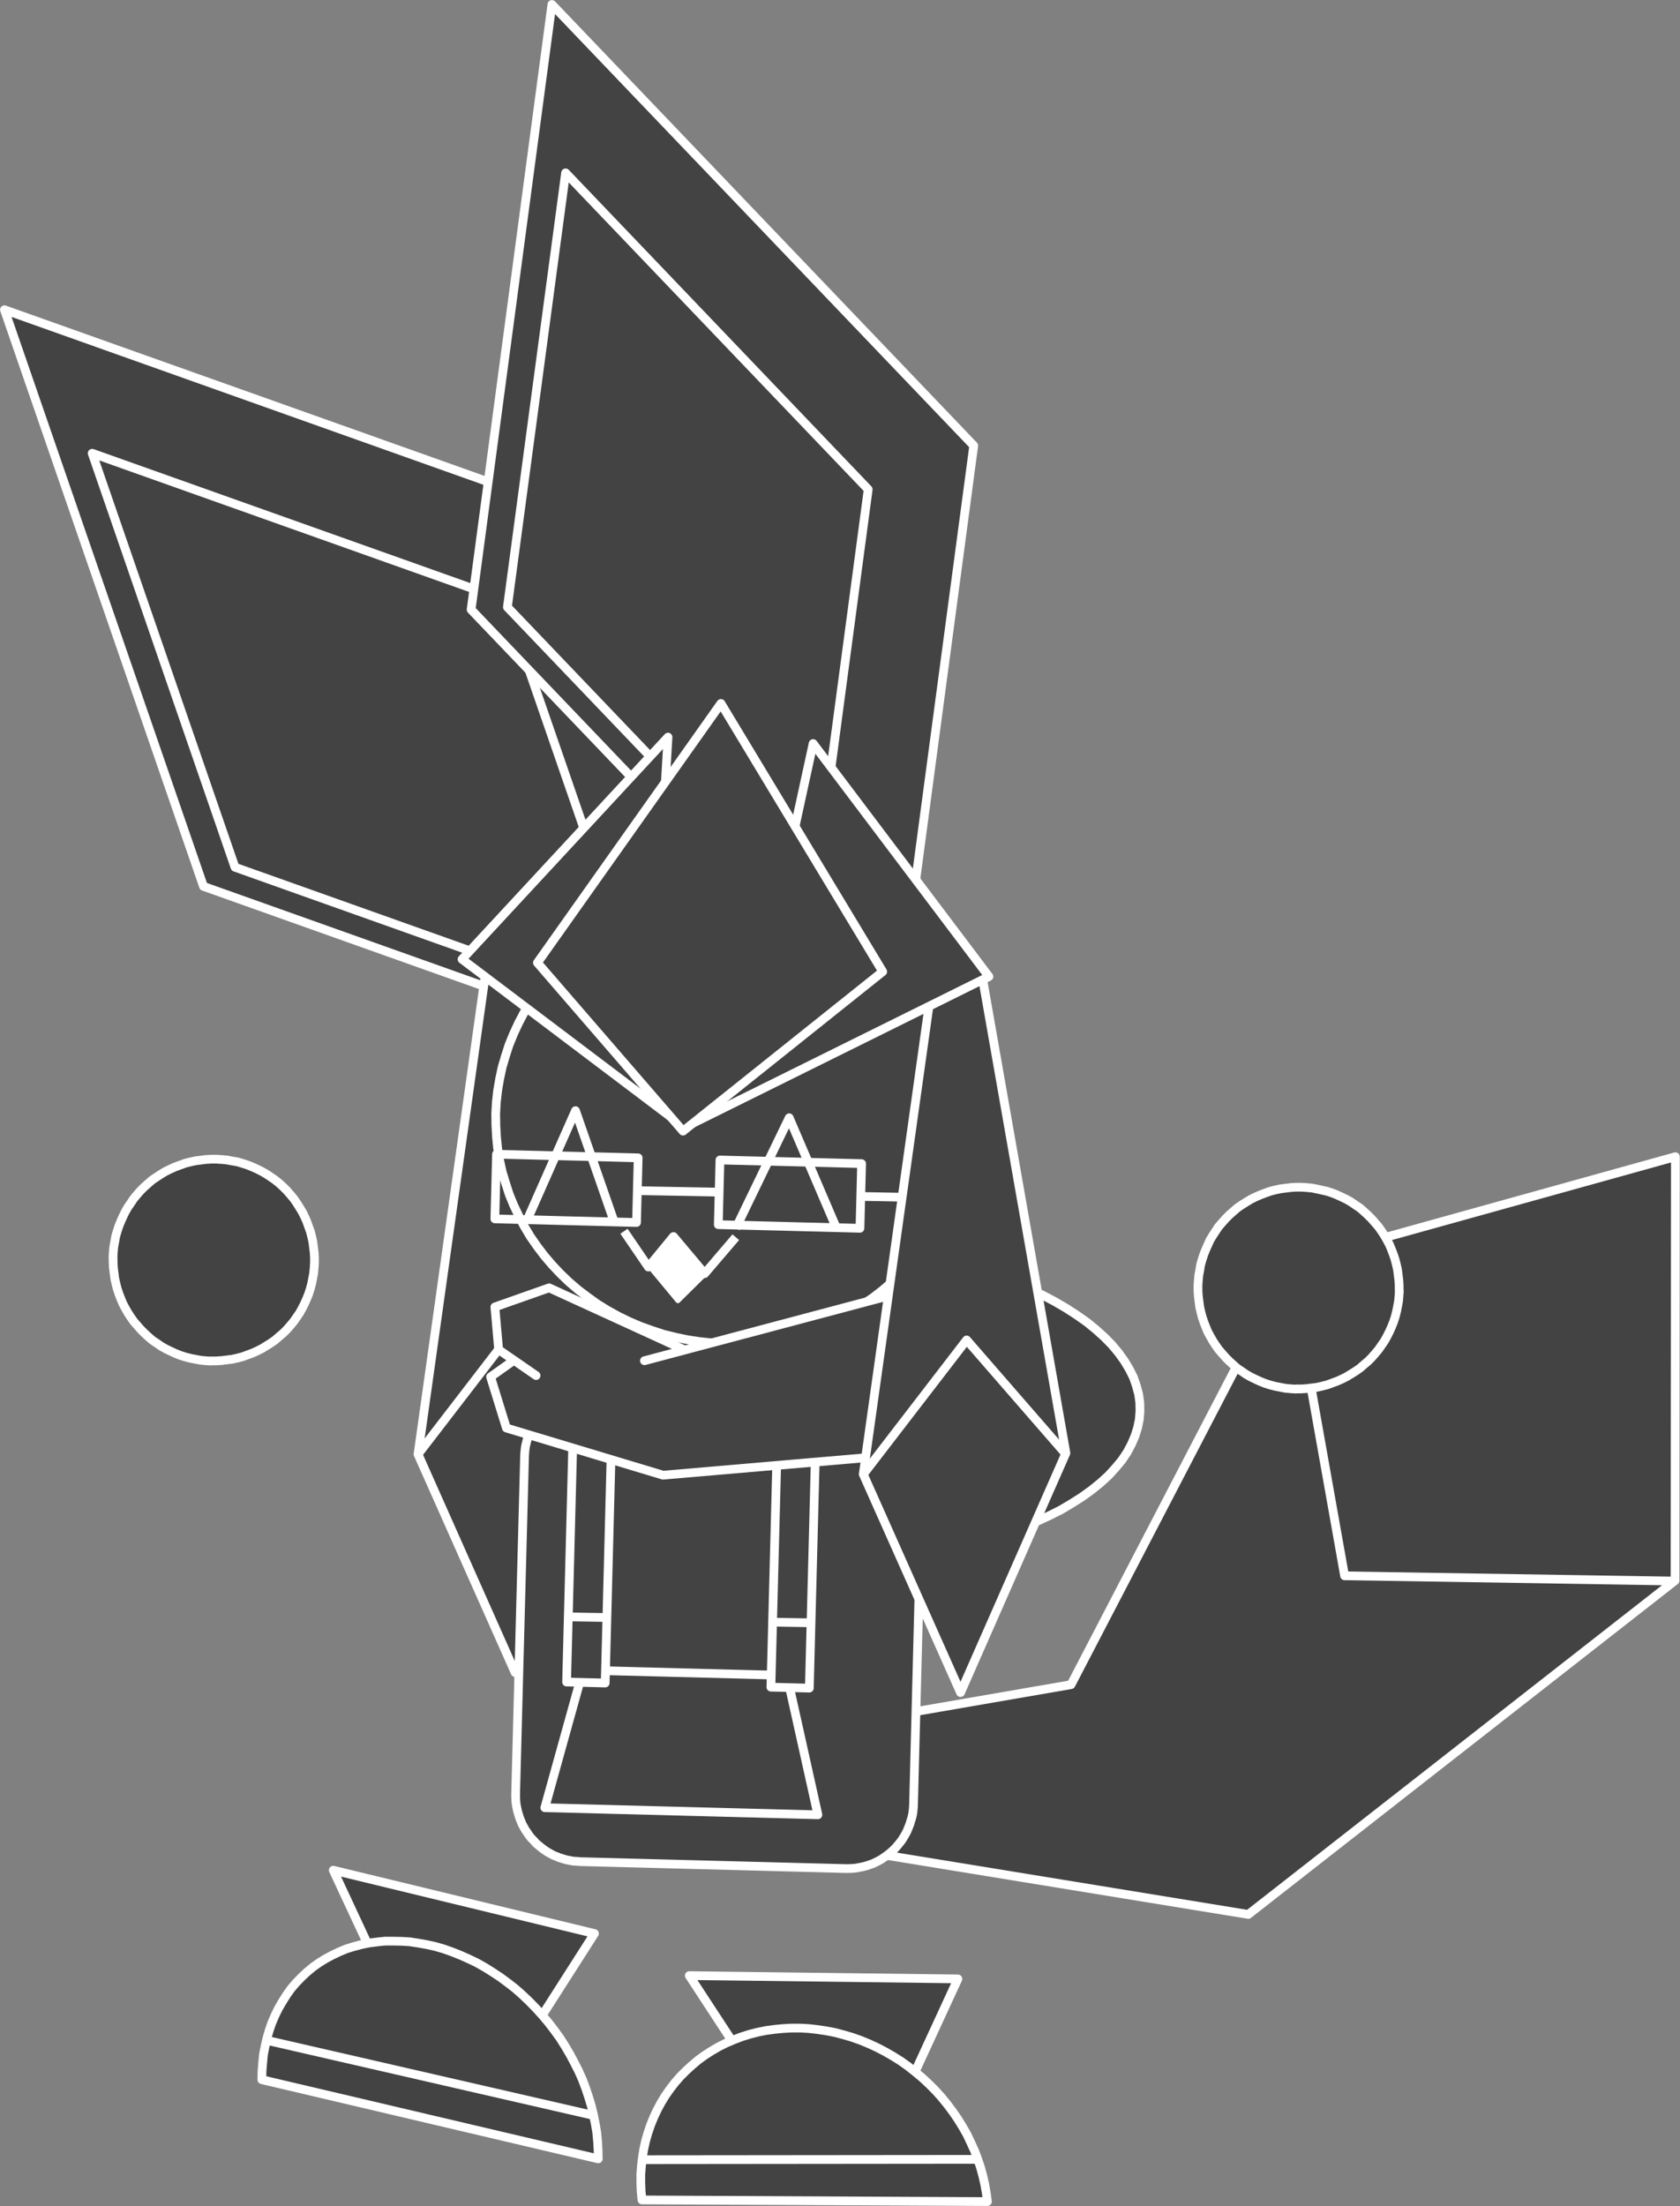 <?xml version="1.0" encoding="UTF-8"?>
<!DOCTYPE svg PUBLIC "-//W3C//DTD SVG 1.1//EN" "http://www.w3.org/Graphics/SVG/1.1/DTD/svg11.dtd">
<svg version="1.2" viewBox="10309 1563 10188 13376" preserveAspectRatio="xMidYMid" fill-rule="evenodd" stroke-width="28.222" stroke-linejoin="round" xmlns="http://www.w3.org/2000/svg" xmlns:ooo="http://xml.openoffice.org/svg/export" xmlns:xlink="http://www.w3.org/1999/xlink" xmlns:presentation="http://sun.com/xmlns/staroffice/presentation" xmlns:smil="http://www.w3.org/2001/SMIL20/" xmlns:anim="urn:oasis:names:tc:opendocument:xmlns:animation:1.0" xml:space="preserve">
 <rect x="10309" y="1563" width="10188" height="13376" fill="#808080" stroke="none"/>
 <defs class="EmbeddedBulletChars">
  <g id="bullet-char-template-57356" transform="scale(0,-0)">
   <path d="M 580,1141 L 1163,571 580,0 -4,571 580,1141 Z"/>
  </g>
  <g id="bullet-char-template-57354" transform="scale(0,-0)">
   <path d="M 8,1128 L 1137,1128 1137,0 8,0 8,1128 Z"/>
  </g>
  <g id="bullet-char-template-10146" transform="scale(0,-0)">
   <path d="M 174,0 L 602,739 174,1481 1456,739 174,0 Z M 1358,739 L 309,1346 659,739 1358,739 Z"/>
  </g>
  <g id="bullet-char-template-10132" transform="scale(0,-0)">
   <path d="M 2015,739 L 1276,0 717,0 1260,543 174,543 174,936 1260,936 717,1481 1274,1481 2015,739 Z"/>
  </g>
  <g id="bullet-char-template-10007" transform="scale(0,-0)">
   <path d="M 0,-2 C -7,14 -16,27 -25,37 L 356,567 C 262,823 215,952 215,954 215,979 228,992 255,992 264,992 276,990 289,987 310,991 331,999 354,1012 L 381,999 492,748 772,1049 836,1024 860,1049 C 881,1039 901,1025 922,1006 886,937 835,863 770,784 769,783 710,716 594,584 L 774,223 C 774,196 753,168 711,139 L 727,119 C 717,90 699,76 672,76 641,76 570,178 457,381 L 164,-76 C 142,-110 111,-127 72,-127 30,-127 9,-110 8,-76 1,-67 -2,-52 -2,-32 -2,-23 -1,-13 0,-2 Z"/>
  </g>
  <g id="bullet-char-template-10004" transform="scale(0,-0)">
   <path d="M 285,-33 C 182,-33 111,30 74,156 52,228 41,333 41,471 41,549 55,616 82,672 116,743 169,778 240,778 293,778 328,747 346,684 L 369,508 C 377,444 397,411 428,410 L 1163,1116 C 1174,1127 1196,1133 1229,1133 1271,1133 1292,1118 1292,1087 L 1292,965 C 1292,929 1282,901 1262,881 L 442,47 C 390,-6 338,-33 285,-33 Z"/>
  </g>
  <g id="bullet-char-template-9679" transform="scale(0,-0)">
   <path d="M 813,0 C 632,0 489,54 383,161 276,268 223,411 223,592 223,773 276,916 383,1023 489,1130 632,1184 813,1184 992,1184 1136,1130 1245,1023 1353,916 1407,772 1407,592 1407,412 1353,268 1245,161 1136,54 992,0 813,0 Z"/>
  </g>
  <g id="bullet-char-template-8226" transform="scale(0,-0)">
   <path d="M 346,457 C 273,457 209,483 155,535 101,586 74,649 74,723 74,796 101,859 155,911 209,963 273,989 346,989 419,989 480,963 531,910 582,859 608,796 608,723 608,648 583,586 532,535 482,483 420,457 346,457 Z"/>
  </g>
  <g id="bullet-char-template-8211" transform="scale(0,-0)">
   <path d="M -4,459 L 1135,459 1135,606 -4,606 -4,459 Z"/>
  </g>
  <g id="bullet-char-template-61548" transform="scale(0,-0)">
   <path d="M 173,740 C 173,903 231,1043 346,1159 462,1274 601,1332 765,1332 928,1332 1067,1274 1183,1159 1299,1043 1357,903 1357,740 1357,577 1299,437 1183,322 1067,206 928,148 765,148 601,148 462,206 346,322 231,437 173,577 173,740 Z"/>
  </g>
 </defs>
 <g ooo:name="page1" class="Page">
  <g class="Group">
   <g class="Group">
    <g class="com.sun.star.drawing.CustomShape">
     <g id="id3">
      <rect class="BoundingBox" stroke="none" fill="none" x="10309" y="3414" width="4749" height="4792"/>
      <path fill="rgb(67,67,67)" stroke="none" d="M 13822,4681 L 10336,3441 11543,6937 15030,8178 13822,4681 Z"/>
      <path fill="none" stroke="rgb(255,255,255)" stroke-width="53" stroke-linejoin="round" d="M 13822,4681 L 10336,3441 11543,6937 15030,8178 13822,4681 Z"/>
     </g>
    </g>
    <g class="com.sun.star.drawing.CustomShape">
     <g id="id4">
      <rect class="BoundingBox" stroke="none" fill="none" x="10841" y="4284" width="3426" height="3456"/>
      <path fill="rgb(67,67,67)" stroke="none" d="M 13371,5201 L 10868,4311 11734,6821 14239,7712 13371,5201 Z"/>
      <path fill="none" stroke="rgb(255,255,255)" stroke-width="53" stroke-linejoin="round" d="M 13371,5201 L 10868,4311 11734,6821 14239,7712 13371,5201 Z"/>
     </g>
    </g>
   </g>
   <g class="Group">
    <g class="com.sun.star.drawing.CustomShape">
     <g id="id5">
      <rect class="BoundingBox" stroke="none" fill="none" x="15162" y="8549" width="5335" height="4649"/>
      <path fill="rgb(67,67,67)" stroke="none" d="M 20469,8576 L 20467,11146 17879,13170 15189,12731 15226,12050 16804,11777 18131,9226 20469,8576 Z"/>
      <path fill="none" stroke="rgb(255,255,255)" stroke-width="53" stroke-linejoin="round" d="M 20469,8576 L 20467,11146 17879,13170 15189,12731 15226,12050 16804,11777 18131,9226 20469,8576 Z"/>
     </g>
    </g>
    <g class="com.sun.star.drawing.CustomShape">
     <g id="id6">
      <rect class="BoundingBox" stroke="none" fill="none" x="18103" y="9219" width="2394" height="1958"/>
      <path fill="none" stroke="rgb(255,255,255)" stroke-width="53" stroke-linejoin="round" d="M 20469,11149 L 18463,11117 18130,9246"/>
     </g>
    </g>
   </g>
   <g class="com.sun.star.drawing.CustomShape">
    <g id="id7">
     <rect class="BoundingBox" stroke="none" fill="none" x="13039" y="9065" width="4211" height="1998"/>
     <path fill="rgb(67,67,67)" stroke="none" d="M 17222,10118 L 17222,10118 17221,10067 17214,10016 17200,9965 17183,9915 17158,9865 17128,9815 17093,9766 17053,9718 17007,9671 16956,9625 16901,9580 16840,9537 16775,9495 16705,9454 16631,9415 16553,9378 16471,9343 16386,9310 16297,9280 16204,9250 16110,9224 16013,9199 15912,9177 15810,9158 15706,9140 15600,9125 15494,9114 15386,9104 15278,9097 15169,9093 15169,9093 15060,9092 14952,9093 14844,9097 14737,9103 14630,9112 14526,9125 14423,9138 14321,9155 14223,9175 14126,9196 14033,9221 13943,9247 13856,9275 13772,9306 13692,9339 13616,9374 13544,9411 13477,9450 13414,9490 13357,9533 13304,9575 13256,9620 13213,9666 13175,9713 13143,9761 13116,9810 13096,9859 13079,9910 13070,9959 13066,10010 13067,10010 13068,10061 13075,10112 13089,10163 13106,10213 13131,10263 13161,10313 13196,10362 13236,10410 13281,10457 13332,10502 13388,10548 13449,10591 13514,10633 13584,10674 13658,10712 13735,10749 13817,10784 13903,10817 13991,10848 14084,10878 14179,10904 14276,10929 14376,10950 14478,10970 14582,10988 14688,11003 14794,11014 14902,11024 15010,11031 15119,11035 15119,11034 15228,11035 15336,11034 15444,11030 15551,11024 15658,11015 15762,11003 15865,10989 15966,10972 16064,10952 16161,10931 16255,10907 16344,10880 16432,10852 16515,10821 16595,10788 16671,10753 16743,10717 16810,10677 16873,10637 16931,10595 16984,10552 17032,10508 17074,10462 17113,10415 17145,10367 17171,10318 17192,10269 17208,10218 17218,10169 17222,10118 17222,10118 Z"/>
     <path fill="none" stroke="rgb(255,255,255)" stroke-width="53" stroke-linejoin="round" d="M 17222,10118 L 17222,10118 17221,10067 17214,10016 17200,9965 17183,9915 17158,9865 17128,9815 17093,9766 17053,9718 17007,9671 16956,9625 16901,9580 16840,9537 16775,9495 16705,9454 16631,9415 16553,9378 16471,9343 16386,9310 16297,9280 16204,9250 16110,9224 16013,9199 15912,9177 15810,9158 15706,9140 15600,9125 15494,9114 15386,9104 15278,9097 15169,9093 15169,9093 15060,9092 14952,9093 14844,9097 14737,9103 14630,9112 14526,9125 14423,9138 14321,9155 14223,9175 14126,9196 14033,9221 13943,9247 13856,9275 13772,9306 13692,9339 13616,9374 13544,9411 13477,9450 13414,9490 13357,9533 13304,9575 13256,9620 13213,9666 13175,9713 13143,9761 13116,9810 13096,9859 13079,9910 13070,9959 13066,10010 13067,10010 13068,10061 13075,10112 13089,10163 13106,10213 13131,10263 13161,10313 13196,10362 13236,10410 13281,10457 13332,10502 13388,10548 13449,10591 13514,10633 13584,10674 13658,10712 13735,10749 13817,10784 13903,10817 13991,10848 14084,10878 14179,10904 14276,10929 14376,10950 14478,10970 14582,10988 14688,11003 14794,11014 14902,11024 15010,11031 15119,11035 15119,11034 15228,11035 15336,11034 15444,11030 15551,11024 15658,11015 15762,11003 15865,10989 15966,10972 16064,10952 16161,10931 16255,10907 16344,10880 16432,10852 16515,10821 16595,10788 16671,10753 16743,10717 16810,10677 16873,10637 16931,10595 16984,10552 17032,10508 17074,10462 17113,10415 17145,10367 17171,10318 17192,10269 17208,10218 17218,10169 17222,10118 17222,10118 Z"/>
    </g>
   </g>
   <g class="Group">
    <g class="com.sun.star.drawing.CustomShape">
     <g id="id8">
      <rect class="BoundingBox" stroke="none" fill="none" x="12817" y="7345" width="1283" height="4387"/>
      <path fill="rgb(67,67,67)" stroke="none" d="M 13567,7372 L 14072,10252 13433,11704 12844,10380 13266,7375 13567,7372 Z"/>
      <path fill="none" stroke="rgb(255,255,255)" stroke-width="53" stroke-linejoin="round" d="M 13567,7372 L 14072,10252 13433,11704 12844,10380 13266,7375 13567,7372 Z"/>
     </g>
    </g>
    <g class="com.sun.star.drawing.CustomShape">
     <g id="id9">
      <rect class="BoundingBox" stroke="none" fill="none" x="12816" y="9539" width="1274" height="870"/>
      <path fill="rgb(67,67,67)" stroke="none" d="M 14062,10248 L 13470,9566 12843,10381 14062,10248 Z"/>
      <path fill="none" stroke="rgb(255,255,255)" stroke-width="53" stroke-linejoin="round" d="M 14062,10248 L 13470,9566 12843,10381"/>
     </g>
    </g>
   </g>
   <g class="Group">
    <g class="com.sun.star.drawing.CustomShape">
     <g id="id10">
      <rect class="BoundingBox" stroke="none" fill="none" x="13139" y="1563" width="3103" height="6399"/>
      <path fill="rgb(67,67,67)" stroke="none" d="M 16214,4265 L 13656,1590 13166,5259 15724,7934 16214,4265 Z"/>
      <path fill="none" stroke="rgb(255,255,255)" stroke-width="53" stroke-linejoin="round" d="M 16214,4265 L 13656,1590 13166,5259 15724,7934 16214,4265 Z"/>
     </g>
    </g>
    <g class="com.sun.star.drawing.CustomShape">
     <g id="id11">
      <rect class="BoundingBox" stroke="none" fill="none" x="13359" y="2584" width="2243" height="4608"/>
      <path fill="rgb(67,67,67)" stroke="none" d="M 15574,4530 L 13739,2611 13386,5244 15222,7164 15574,4530 Z"/>
      <path fill="none" stroke="rgb(255,255,255)" stroke-width="53" stroke-linejoin="round" d="M 15574,4530 L 13739,2611 13386,5244 15222,7164 15574,4530 Z"/>
     </g>
    </g>
   </g>
   <g class="com.sun.star.drawing.CustomShape">
    <g id="id12">
     <rect class="BoundingBox" stroke="none" fill="none" x="13288" y="6969" width="2898" height="2768"/>
     <path fill="rgb(67,67,67)" stroke="none" d="M 16157,8390 L 16157,8390 16156,8321 16153,8253 16146,8184 16135,8116 16120,8049 16102,7982 16081,7917 16055,7852 16027,7789 15996,7727 15960,7667 15923,7608 15881,7552 15837,7497 15790,7445 15740,7396 15688,7348 15633,7303 15576,7261 15517,7222 15456,7185 15393,7152 15329,7121 15263,7094 15195,7069 15126,7050 15056,7032 14986,7018 14915,7007 14843,7000 14771,6996 14771,6996 14697,6997 14623,7000 14549,7008 14475,7019 14402,7033 14330,7051 14260,7073 14190,7099 14122,7128 14057,7160 13992,7195 13930,7234 13870,7275 13812,7320 13757,7367 13704,7418 13654,7471 13608,7526 13565,7583 13524,7642 13486,7704 13453,7767 13423,7832 13396,7898 13374,7966 13354,8034 13339,8104 13327,8174 13319,8244 13315,8315 13315,8315 13316,8386 13320,8457 13327,8528 13339,8598 13354,8667 13375,8736 13397,8804 13424,8870 13455,8935 13488,8998 13525,9060 13566,9119 13610,9177 13657,9232 13707,9285 13759,9335 13815,9383 13873,9427 13933,9470 13995,9508 14060,9544 14126,9576 14194,9605 14264,9630 14334,9653 14407,9671 14479,9686 14552,9697 14627,9705 14701,9709 14701,9709 14775,9708 14850,9705 14923,9697 14998,9686 15070,9672 15142,9654 15212,9632 15282,9607 15350,9577 15416,9545 15480,9510 15542,9471 15603,9430 15661,9385 15716,9338 15768,9287 15819,9234 15865,9179 15909,9123 15949,9063 15987,9002 16020,8938 16050,8873 16077,8807 16099,8739 16119,8671 16134,8601 16146,8531 16154,8461 16158,8390 16157,8390 Z"/>
     <path fill="none" stroke="rgb(255,255,255)" stroke-width="53" stroke-linejoin="round" d="M 16157,8390 L 16157,8390 16156,8321 16153,8253 16146,8184 16135,8116 16120,8049 16102,7982 16081,7917 16055,7852 16027,7789 15996,7727 15960,7667 15923,7608 15881,7552 15837,7497 15790,7445 15740,7396 15688,7348 15633,7303 15576,7261 15517,7222 15456,7185 15393,7152 15329,7121 15263,7094 15195,7069 15126,7050 15056,7032 14986,7018 14915,7007 14843,7000 14771,6996 14771,6996 14697,6997 14623,7000 14549,7008 14475,7019 14402,7033 14330,7051 14260,7073 14190,7099 14122,7128 14057,7160 13992,7195 13930,7234 13870,7275 13812,7320 13757,7367 13704,7418 13654,7471 13608,7526 13565,7583 13524,7642 13486,7704 13453,7767 13423,7832 13396,7898 13374,7966 13354,8034 13339,8104 13327,8174 13319,8244 13315,8315 13315,8315 13316,8386 13320,8457 13327,8528 13339,8598 13354,8667 13375,8736 13397,8804 13424,8870 13455,8935 13488,8998 13525,9060 13566,9119 13610,9177 13657,9232 13707,9285 13759,9335 13815,9383 13873,9427 13933,9470 13995,9508 14060,9544 14126,9576 14194,9605 14264,9630 14334,9653 14407,9671 14479,9686 14552,9697 14627,9705 14701,9709 14701,9709 14775,9708 14850,9705 14923,9697 14998,9686 15070,9672 15142,9654 15212,9632 15282,9607 15350,9577 15416,9545 15480,9510 15542,9471 15603,9430 15661,9385 15716,9338 15768,9287 15819,9234 15865,9179 15909,9123 15949,9063 15987,9002 16020,8938 16050,8873 16077,8807 16099,8739 16119,8671 16134,8601 16146,8531 16154,8461 16158,8390 16157,8390 Z"/>
    </g>
   </g>
   <g class="Group">
    <g class="com.sun.star.drawing.CustomShape">
     <g id="id13">
      <rect class="BoundingBox" stroke="none" fill="none" x="13409" y="9976" width="2521" height="2944"/>
      <path fill="rgb(67,67,67)" stroke="none" d="M 15902,10457 L 15902,10457 15902,10435 15901,10414 15899,10393 15895,10372 15891,10352 15885,10332 15879,10312 15871,10292 15863,10272 15853,10254 15843,10236 15831,10219 15819,10201 15806,10185 15791,10170 15777,10154 15761,10141 15744,10127 15728,10115 15710,10103 15692,10093 15674,10083 15654,10075 15634,10067 15614,10061 15594,10055 15573,10051 15552,10047 15531,10046 15511,10044 13902,10003 13902,10003 13881,10003 13860,10004 13839,10006 13818,10010 13798,10014 13778,10019 13757,10026 13737,10033 13718,10042 13700,10051 13681,10062 13664,10074 13647,10086 13630,10099 13615,10113 13600,10128 13586,10144 13573,10160 13560,10177 13549,10195 13539,10212 13529,10231 13521,10251 13513,10271 13506,10291 13501,10310 13496,10331 13493,10352 13491,10373 13490,10394 13436,12437 13436,12437 13436,12459 13437,12480 13439,12501 13443,12522 13447,12542 13453,12562 13459,12582 13467,12602 13475,12622 13485,12640 13495,12658 13507,12675 13519,12693 13532,12709 13547,12724 13561,12740 13577,12753 13594,12767 13610,12779 13628,12791 13646,12801 13664,12811 13684,12819 13704,12827 13724,12833 13744,12839 13765,12843 13786,12847 13807,12848 13827,12850 15437,12892 15437,12892 15458,12892 15479,12891 15500,12889 15521,12885 15541,12881 15561,12876 15582,12869 15602,12862 15621,12853 15639,12844 15658,12833 15675,12821 15692,12809 15708,12796 15724,12782 15739,12767 15753,12751 15766,12735 15779,12718 15790,12700 15800,12683 15810,12664 15818,12644 15826,12624 15832,12604 15838,12585 15843,12564 15846,12543 15848,12522 15849,12501 15902,10457 Z"/>
      <path fill="none" stroke="rgb(255,255,255)" stroke-width="53" stroke-linejoin="round" d="M 15902,10457 L 15902,10457 15902,10435 15901,10414 15899,10393 15895,10372 15891,10352 15885,10332 15879,10312 15871,10292 15863,10272 15853,10254 15843,10236 15831,10219 15819,10201 15806,10185 15791,10170 15777,10154 15761,10141 15744,10127 15728,10115 15710,10103 15692,10093 15674,10083 15654,10075 15634,10067 15614,10061 15594,10055 15573,10051 15552,10047 15531,10046 15511,10044 13902,10003 13902,10003 13881,10003 13860,10004 13839,10006 13818,10010 13798,10014 13778,10019 13757,10026 13737,10033 13718,10042 13700,10051 13681,10062 13664,10074 13647,10086 13630,10099 13615,10113 13600,10128 13586,10144 13573,10160 13560,10177 13549,10195 13539,10212 13529,10231 13521,10251 13513,10271 13506,10291 13501,10310 13496,10331 13493,10352 13491,10373 13490,10394 13436,12437 13436,12437 13436,12459 13437,12480 13439,12501 13443,12522 13447,12542 13453,12562 13459,12582 13467,12602 13475,12622 13485,12640 13495,12658 13507,12675 13519,12693 13532,12709 13547,12724 13561,12740 13577,12753 13594,12767 13610,12779 13628,12791 13646,12801 13664,12811 13684,12819 13704,12827 13724,12833 13744,12839 13765,12843 13786,12847 13807,12848 13827,12850 15437,12892 15437,12892 15458,12892 15479,12891 15500,12889 15521,12885 15541,12881 15561,12876 15582,12869 15602,12862 15621,12853 15639,12844 15658,12833 15675,12821 15692,12809 15708,12796 15724,12782 15739,12767 15753,12751 15766,12735 15779,12718 15790,12700 15800,12683 15810,12664 15818,12644 15826,12624 15832,12604 15838,12585 15843,12564 15846,12543 15848,12522 15849,12501 15902,10457 Z"/>
     </g>
    </g>
    <g class="com.sun.star.drawing.CustomShape">
     <g id="id14">
      <rect class="BoundingBox" stroke="none" fill="none" x="13586" y="11662" width="1711" height="932"/>
      <path fill="rgb(67,67,67)" stroke="none" d="M 15269,12566 L 15081,11721 13845,11689 13613,12523 15269,12566 Z"/>
      <path fill="none" stroke="rgb(255,255,255)" stroke-width="53" stroke-linejoin="round" d="M 15269,12566 L 15081,11721 13845,11689 13613,12523 15269,12566 Z"/>
     </g>
    </g>
    <g class="Group">
     <g class="com.sun.star.drawing.CustomShape">
      <g id="id15">
       <rect class="BoundingBox" stroke="none" fill="none" x="14957" y="10186" width="329" height="1640"/>
       <path fill="rgb(67,67,67)" stroke="none" d="M 15101,11795 L 14984,11792 15025,10213 15258,10219 15217,11798 15101,11795 Z"/>
       <path fill="none" stroke="rgb(255,255,255)" stroke-width="53" stroke-linejoin="round" d="M 15101,11795 L 14984,11792 15025,10213 15258,10219 15217,11798 15101,11795 Z"/>
      </g>
     </g>
     <g class="com.sun.star.drawing.CustomShape">
      <g id="id16">
       <rect class="BoundingBox" stroke="none" fill="none" x="14966" y="11371" width="289" height="59"/>
       <path fill="none" stroke="rgb(255,255,255)" stroke-width="53" stroke-linejoin="round" d="M 15227,11402 L 14993,11398"/>
      </g>
     </g>
    </g>
    <g class="Group">
     <g class="com.sun.star.drawing.CustomShape">
      <g id="id17">
       <rect class="BoundingBox" stroke="none" fill="none" x="13718" y="10155" width="330" height="1640"/>
       <path fill="rgb(67,67,67)" stroke="none" d="M 13862,11764 L 13745,11761 13786,10182 14020,10188 13979,11767 13862,11764 Z"/>
       <path fill="none" stroke="rgb(255,255,255)" stroke-width="53" stroke-linejoin="round" d="M 13862,11764 L 13745,11761 13786,10182 14020,10188 13979,11767 13862,11764 Z"/>
      </g>
     </g>
     <g class="com.sun.star.drawing.CustomShape">
      <g id="id18">
       <rect class="BoundingBox" stroke="none" fill="none" x="13729" y="11339" width="290" height="59"/>
       <path fill="none" stroke="rgb(255,255,255)" stroke-width="53" stroke-linejoin="round" d="M 13991,11370 L 13756,11366"/>
      </g>
     </g>
    </g>
    <g class="com.sun.star.drawing.CustomShape">
     <g id="id19">
      <rect class="BoundingBox" stroke="none" fill="none" x="13257" y="9344" width="2483" height="1191"/>
      <path fill="rgb(67,67,67)" stroke="none" d="M 15712,9416 L 14217,9813 14462,9748 13639,9371 13310,9487 13333,9746 13560,9903 13426,9810 13284,9911 13380,10221 14330,10507 15584,10399 15712,9416 Z"/>
      <path fill="none" stroke="rgb(255,255,255)" stroke-width="53" stroke-linejoin="round" d="M 15712,9416 L 14217,9813 14462,9748 13639,9371 13310,9487 13333,9746 13560,9903 13426,9810 13284,9911 13380,10221 14330,10507 15584,10399 15712,9416 Z"/>
     </g>
    </g>
   </g>
   <g class="com.sun.star.drawing.CustomShape">
    <g id="id20">
     <rect class="BoundingBox" stroke="none" fill="none" x="17547" y="8734" width="1276" height="1279"/>
     <path fill="rgb(67,67,67)" stroke="none" d="M 18794,9389 L 18794,9389 18794,9357 18792,9325 18788,9293 18784,9261 18777,9230 18769,9199 18759,9169 18747,9138 18735,9109 18720,9081 18704,9053 18687,9027 18668,9000 18647,8976 18626,8952 18604,8930 18580,8908 18556,8887 18529,8869 18503,8851 18475,8835 18446,8821 18418,8808 18388,8796 18357,8786 18326,8779 18295,8772 18264,8766 18232,8763 18200,8761 18200,8761 18168,8761 18136,8763 18105,8767 18073,8771 18041,8778 18010,8786 17980,8797 17951,8808 17921,8821 17893,8835 17865,8852 17838,8869 17812,8887 17788,8908 17764,8929 17742,8951 17720,8976 17699,9000 17681,9027 17664,9053 17647,9081 17634,9110 17621,9139 17609,9169 17599,9200 17590,9231 17585,9262 17579,9293 17576,9325 17574,9357 17574,9357 17574,9389 17576,9421 17580,9453 17584,9485 17591,9516 17599,9547 17609,9577 17621,9608 17633,9637 17648,9665 17664,9693 17681,9719 17700,9746 17721,9770 17742,9794 17764,9816 17788,9838 17812,9859 17839,9877 17865,9895 17893,9911 17922,9925 17950,9938 17980,9950 18011,9960 18042,9968 18073,9974 18104,9980 18136,9983 18168,9985 18168,9984 18200,9984 18232,9982 18263,9978 18296,9974 18327,9967 18358,9959 18388,9948 18418,9937 18447,9924 18475,9910 18503,9893 18530,9876 18556,9858 18580,9837 18605,9816 18627,9794 18648,9770 18669,9745 18687,9719 18705,9693 18721,9664 18735,9636 18748,9607 18760,9577 18770,9546 18778,9515 18784,9485 18790,9453 18793,9421 18795,9389 18794,9389 Z"/>
     <path fill="none" stroke="rgb(255,255,255)" stroke-width="53" stroke-linejoin="round" d="M 18794,9389 L 18794,9389 18794,9357 18792,9325 18788,9293 18784,9261 18777,9230 18769,9199 18759,9169 18747,9138 18735,9109 18720,9081 18704,9053 18687,9027 18668,9000 18647,8976 18626,8952 18604,8930 18580,8908 18556,8887 18529,8869 18503,8851 18475,8835 18446,8821 18418,8808 18388,8796 18357,8786 18326,8779 18295,8772 18264,8766 18232,8763 18200,8761 18200,8761 18168,8761 18136,8763 18105,8767 18073,8771 18041,8778 18010,8786 17980,8797 17951,8808 17921,8821 17893,8835 17865,8852 17838,8869 17812,8887 17788,8908 17764,8929 17742,8951 17720,8976 17699,9000 17681,9027 17664,9053 17647,9081 17634,9110 17621,9139 17609,9169 17599,9200 17590,9231 17585,9262 17579,9293 17576,9325 17574,9357 17574,9357 17574,9389 17576,9421 17580,9453 17584,9485 17591,9516 17599,9547 17609,9577 17621,9608 17633,9637 17648,9665 17664,9693 17681,9719 17700,9746 17721,9770 17742,9794 17764,9816 17788,9838 17812,9859 17839,9877 17865,9895 17893,9911 17922,9925 17950,9938 17980,9950 18011,9960 18042,9968 18073,9974 18104,9980 18136,9983 18168,9985 18168,9984 18200,9984 18232,9982 18263,9978 18296,9974 18327,9967 18358,9959 18388,9948 18418,9937 18447,9924 18475,9910 18503,9893 18530,9876 18556,9858 18580,9837 18605,9816 18627,9794 18648,9770 18669,9745 18687,9719 18705,9693 18721,9664 18735,9636 18748,9607 18760,9577 18770,9546 18778,9515 18784,9485 18790,9453 18793,9421 18795,9389 18794,9389 Z"/>
    </g>
   </g>
   <g class="com.sun.star.drawing.CustomShape">
    <g id="id21">
     <rect class="BoundingBox" stroke="none" fill="none" x="10967" y="8564" width="1277" height="1279"/>
     <path fill="rgb(67,67,67)" stroke="none" d="M 12216,9219 L 12216,9219 12216,9187 12214,9155 12210,9123 12206,9091 12199,9060 12191,9029 12180,8999 12169,8968 12156,8939 12142,8911 12125,8883 12108,8856 12090,8830 12069,8805 12048,8781 12026,8759 12002,8737 11977,8717 11951,8699 11924,8681 11896,8665 11868,8651 11839,8638 11809,8626 11778,8616 11747,8607 11717,8602 11685,8596 11653,8593 11621,8591 11621,8591 11589,8591 11557,8593 11525,8597 11494,8601 11462,8608 11431,8616 11401,8627 11371,8638 11342,8651 11313,8665 11285,8682 11259,8699 11232,8717 11208,8738 11184,8759 11162,8781 11140,8806 11120,8830 11102,8857 11084,8883 11068,8911 11054,8940 11041,8969 11029,8999 11019,9030 11010,9061 11005,9091 10999,9123 10996,9155 10994,9187 10995,9187 10995,9219 10997,9251 11001,9283 11005,9315 11012,9346 11020,9377 11030,9407 11042,9438 11054,9467 11069,9495 11085,9523 11102,9549 11121,9576 11142,9600 11163,9624 11185,9646 11209,9668 11233,9689 11260,9707 11286,9725 11314,9741 11343,9755 11371,9768 11401,9780 11432,9790 11463,9798 11494,9804 11525,9810 11557,9813 11589,9815 11589,9814 11621,9814 11653,9812 11684,9808 11717,9804 11748,9797 11779,9789 11809,9778 11839,9767 11868,9754 11896,9740 11924,9723 11951,9706 11977,9688 12001,9667 12026,9646 12048,9624 12069,9600 12090,9575 12108,9549 12126,9523 12142,9494 12156,9466 12169,9437 12181,9407 12191,9376 12199,9345 12205,9315 12211,9283 12214,9251 12216,9219 12216,9219 Z"/>
     <path fill="none" stroke="rgb(255,255,255)" stroke-width="53" stroke-linejoin="round" d="M 12216,9219 L 12216,9219 12216,9187 12214,9155 12210,9123 12206,9091 12199,9060 12191,9029 12180,8999 12169,8968 12156,8939 12142,8911 12125,8883 12108,8856 12090,8830 12069,8805 12048,8781 12026,8759 12002,8737 11977,8717 11951,8699 11924,8681 11896,8665 11868,8651 11839,8638 11809,8626 11778,8616 11747,8607 11717,8602 11685,8596 11653,8593 11621,8591 11621,8591 11589,8591 11557,8593 11525,8597 11494,8601 11462,8608 11431,8616 11401,8627 11371,8638 11342,8651 11313,8665 11285,8682 11259,8699 11232,8717 11208,8738 11184,8759 11162,8781 11140,8806 11120,8830 11102,8857 11084,8883 11068,8911 11054,8940 11041,8969 11029,8999 11019,9030 11010,9061 11005,9091 10999,9123 10996,9155 10994,9187 10995,9187 10995,9219 10997,9251 11001,9283 11005,9315 11012,9346 11020,9377 11030,9407 11042,9438 11054,9467 11069,9495 11085,9523 11102,9549 11121,9576 11142,9600 11163,9624 11185,9646 11209,9668 11233,9689 11260,9707 11286,9725 11314,9741 11343,9755 11371,9768 11401,9780 11432,9790 11463,9798 11494,9804 11525,9810 11557,9813 11589,9815 11589,9814 11621,9814 11653,9812 11684,9808 11717,9804 11748,9797 11779,9789 11809,9778 11839,9767 11868,9754 11896,9740 11924,9723 11951,9706 11977,9688 12001,9667 12026,9646 12048,9624 12069,9600 12090,9575 12108,9549 12126,9523 12142,9494 12156,9466 12169,9437 12181,9407 12191,9376 12199,9345 12205,9315 12211,9283 12214,9251 12216,9219 12216,9219 Z"/>
    </g>
   </g>
   <g class="Group">
    <g class="com.sun.star.drawing.CustomShape">
     <g id="id22">
      <rect class="BoundingBox" stroke="none" fill="none" x="12303" y="12875" width="1639" height="924"/>
      <path fill="rgb(67,67,67)" stroke="none" d="M 13604,13771 L 13914,13286 12330,12902 12631,13548 13604,13771 Z"/>
      <path fill="none" stroke="rgb(255,255,255)" stroke-width="53" stroke-linejoin="round" d="M 13604,13771 L 13914,13286 12330,12902 12631,13548 13604,13771 Z"/>
     </g>
    </g>
    <g class="com.sun.star.drawing.CustomShape">
     <g id="id23">
      <rect class="BoundingBox" stroke="none" fill="none" x="11870" y="13305" width="2095" height="1375"/>
      <path fill="rgb(67,67,67)" stroke="none" d="M 13937,14652 L 13937,14652 13936,14600 13933,14547 13928,14493 13919,14440 13908,14386 13895,14332 13879,14279 13861,14225 13841,14172 13818,14120 13792,14069 13765,14018 13736,13969 13705,13920 13671,13873 13635,13826 13598,13782 13559,13739 13519,13698 13477,13658 13434,13620 13389,13585 13343,13551 13296,13520 13248,13490 13200,13463 13150,13439 13100,13417 13050,13397 12999,13379 12947,13364 12897,13353 12846,13344 12794,13336 12744,13333 12694,13332 12644,13332 12596,13337 12548,13343 12500,13353 12454,13365 12409,13379 12366,13397 12324,13417 12283,13439 12244,13463 12206,13490 12170,13520 12137,13551 12104,13585 12074,13620 12047,13658 12022,13698 11998,13739 11977,13782 11958,13826 11942,13872 11928,13920 11917,13968 11907,14018 11902,14069 11898,14120 11897,14172 13937,14652 Z"/>
      <path fill="none" stroke="rgb(255,255,255)" stroke-width="53" stroke-linejoin="round" d="M 13937,14652 L 13937,14652 13936,14600 13933,14547 13928,14493 13919,14440 13908,14386 13895,14332 13879,14279 13861,14225 13841,14172 13818,14120 13792,14069 13765,14018 13736,13969 13705,13920 13671,13873 13635,13826 13598,13782 13559,13739 13519,13698 13477,13658 13434,13620 13389,13585 13343,13551 13296,13520 13248,13490 13200,13463 13150,13439 13100,13417 13050,13397 12999,13379 12947,13364 12897,13353 12846,13344 12794,13336 12744,13333 12694,13332 12644,13332 12596,13337 12548,13343 12500,13353 12454,13365 12409,13379 12366,13397 12324,13417 12283,13439 12244,13463 12206,13490 12170,13520 12137,13551 12104,13585 12074,13620 12047,13658 12022,13698 11998,13739 11977,13782 11958,13826 11942,13872 11928,13920 11917,13968 11907,14018 11902,14069 11898,14120 11897,14172 13937,14652 Z"/>
     </g>
    </g>
    <g class="com.sun.star.drawing.CustomShape">
     <g id="id24">
      <rect class="BoundingBox" stroke="none" fill="none" x="11893" y="13905" width="2032" height="509"/>
      <path fill="none" stroke="rgb(255,255,255)" stroke-width="53" stroke-linejoin="round" d="M 13897,14386 L 11920,13932"/>
     </g>
    </g>
   </g>
   <g class="Group">
    <g class="com.sun.star.drawing.CustomShape">
     <g id="id25">
      <rect class="BoundingBox" stroke="none" fill="none" x="14462" y="13514" width="1684" height="628"/>
      <path fill="rgb(67,67,67)" stroke="none" d="M 15863,14114 L 16118,13561 14489,13541 14864,14114 15863,14114 Z"/>
      <path fill="none" stroke="rgb(255,255,255)" stroke-width="53" stroke-linejoin="round" d="M 15863,14114 L 16118,13561 14489,13541 14864,14114 15863,14114 Z"/>
     </g>
    </g>
    <g class="com.sun.star.drawing.CustomShape">
     <g id="id26">
      <rect class="BoundingBox" stroke="none" fill="none" x="14168" y="13832" width="2157" height="1107"/>
      <path fill="rgb(67,67,67)" stroke="none" d="M 16297,14911 L 16297,14911 16290,14859 16281,14807 16269,14755 16255,14704 16238,14653 16219,14603 16196,14553 16173,14504 16146,14457 16117,14410 16086,14365 16053,14321 16018,14278 15981,14237 15942,14198 15901,14160 15859,14125 15816,14091 15771,14059 15723,14029 15676,14002 15628,13977 15578,13954 15527,13933 15476,13915 15425,13900 15372,13886 15320,13876 15267,13868 15214,13862 15161,13859 15109,13859 15056,13862 15005,13867 14954,13874 14904,13884 14854,13897 14806,13912 14759,13930 14712,13950 14668,13972 14625,13997 14583,14024 14543,14053 14505,14085 14469,14118 14434,14153 14401,14191 14371,14230 14343,14270 14317,14313 14294,14356 14273,14401 14254,14448 14238,14495 14224,14544 14213,14593 14205,14643 14199,14694 14195,14745 14195,14797 14197,14849 14202,14901 16297,14911 Z"/>
      <path fill="none" stroke="rgb(255,255,255)" stroke-width="53" stroke-linejoin="round" d="M 16297,14911 L 16297,14911 16290,14859 16281,14807 16269,14755 16255,14704 16238,14653 16219,14603 16196,14553 16173,14504 16146,14457 16117,14410 16086,14365 16053,14321 16018,14278 15981,14237 15942,14198 15901,14160 15859,14125 15816,14091 15771,14059 15723,14029 15676,14002 15628,13977 15578,13954 15527,13933 15476,13915 15425,13900 15372,13886 15320,13876 15267,13868 15214,13862 15161,13859 15109,13859 15056,13862 15005,13867 14954,13874 14904,13884 14854,13897 14806,13912 14759,13930 14712,13950 14668,13972 14625,13997 14583,14024 14543,14053 14505,14085 14469,14118 14434,14153 14401,14191 14371,14230 14343,14270 14317,14313 14294,14356 14273,14401 14254,14448 14238,14495 14224,14544 14213,14593 14205,14643 14199,14694 14195,14745 14195,14797 14197,14849 14202,14901 16297,14911 Z"/>
     </g>
    </g>
    <g class="com.sun.star.drawing.CustomShape">
     <g id="id27">
      <rect class="BoundingBox" stroke="none" fill="none" x="14172" y="14628" width="2084" height="57"/>
      <path fill="none" stroke="rgb(255,255,255)" stroke-width="53" stroke-linejoin="round" d="M 16228,14655 L 14199,14657"/>
     </g>
    </g>
   </g>
   <g class="Group">
    <g class="com.sun.star.drawing.CustomShape">
     <g id="id28">
      <rect class="BoundingBox" stroke="none" fill="none" x="14638" y="8569" width="924" height="469"/>
      <path fill="none" stroke="rgb(255,255,255)" stroke-width="53" stroke-linejoin="round" d="M 15094,8999 L 14665,8988 14675,8596 15534,8618 15524,9010 15094,8999 Z"/>
     </g>
    </g>
    <g class="com.sun.star.drawing.CustomShape">
     <g id="id29">
      <rect class="BoundingBox" stroke="none" fill="none" x="13283" y="8534" width="924" height="469"/>
      <path fill="none" stroke="rgb(255,255,255)" stroke-width="53" stroke-linejoin="round" d="M 13739,8964 L 13310,8953 13320,8561 14179,8583 14169,8975 13739,8964 Z"/>
     </g>
    </g>
    <g class="com.sun.star.drawing.CustomShape">
     <g id="id30">
      <rect class="BoundingBox" stroke="none" fill="none" x="14146" y="8755" width="552" height="64"/>
      <path fill="none" stroke="rgb(255,255,255)" stroke-width="53" stroke-linejoin="round" d="M 14670,8791 L 14173,8782"/>
     </g>
    </g>
    <g class="com.sun.star.drawing.CustomShape">
     <g id="id31">
      <rect class="BoundingBox" stroke="none" fill="none" x="15503" y="8790" width="620" height="66"/>
      <path fill="none" stroke="rgb(255,255,255)" stroke-width="53" stroke-linejoin="round" d="M 16095,8828 L 15530,8817"/>
     </g>
    </g>
   </g>
   <g class="com.sun.star.drawing.CustomShape">
    <g id="id32">
     <rect class="BoundingBox" stroke="none" fill="none" x="14066" y="9001" width="733" height="312"/>
     <path fill="none" stroke="rgb(255,255,255)" stroke-width="53" stroke-linejoin="round" d="M 14771,9064 L 14582,9285 14393,9060 14241,9245 14093,9028"/>
    </g>
   </g>
   <g class="Group">
    <g class="com.sun.star.drawing.CustomShape">
     <g id="id33">
      <rect class="BoundingBox" stroke="none" fill="none" x="15517" y="7466" width="1284" height="4387"/>
      <path fill="rgb(67,67,67)" stroke="none" d="M 16267,7493 L 16773,10373 16134,11825 15544,10501 15966,7496 16267,7493 Z"/>
      <path fill="none" stroke="rgb(255,255,255)" stroke-width="53" stroke-linejoin="round" d="M 16267,7493 L 16773,10373 16134,11825 15544,10501 15966,7496 16267,7493 Z"/>
     </g>
    </g>
    <g class="com.sun.star.drawing.CustomShape">
     <g id="id34">
      <rect class="BoundingBox" stroke="none" fill="none" x="15517" y="9660" width="1275" height="870"/>
      <path fill="rgb(67,67,67)" stroke="none" d="M 16764,10369 L 16171,9687 15544,10502 16764,10369 Z"/>
      <path fill="none" stroke="rgb(255,255,255)" stroke-width="53" stroke-linejoin="round" d="M 16764,10369 L 16171,9687 15544,10502"/>
     </g>
    </g>
   </g>
   <g class="Group">
    <g class="com.sun.star.drawing.CustomShape">
     <g id="id35">
      <rect class="BoundingBox" stroke="none" fill="none" x="14454" y="6044" width="1880" height="2372"/>
      <path fill="rgb(67,67,67)" stroke="none" d="M 15000,7173 L 15240,6071 16306,7484 14481,8388 15000,7173 Z"/>
      <path fill="none" stroke="rgb(255,255,255)" stroke-width="53" stroke-linejoin="round" d="M 15000,7173 L 15240,6071 16306,7484 14481,8388 15000,7173 Z"/>
     </g>
    </g>
    <g class="com.sun.star.drawing.CustomShape">
     <g id="id36">
      <rect class="BoundingBox" stroke="none" fill="none" x="13084" y="6005" width="1339" height="2372"/>
      <path fill="rgb(67,67,67)" stroke="none" d="M 14302,7014 L 14360,6032 13111,7379 14395,8349 14302,7014 Z"/>
      <path fill="none" stroke="rgb(255,255,255)" stroke-width="53" stroke-linejoin="round" d="M 14302,7014 L 14360,6032 13111,7379 14395,8349 14302,7014 Z"/>
     </g>
    </g>
    <g class="com.sun.star.drawing.CustomShape">
     <g id="id37">
      <rect class="BoundingBox" stroke="none" fill="none" x="13541" y="5801" width="2149" height="2648"/>
      <path fill="rgb(67,67,67)" stroke="none" d="M 14681,5828 L 15662,7454 14451,8421 13568,7400 14681,5828 Z"/>
      <path fill="none" stroke="rgb(255,255,255)" stroke-width="53" stroke-linejoin="round" d="M 14681,5828 L 15662,7454 14451,8421 13568,7400 14681,5828 Z"/>
     </g>
    </g>
   </g>
   <g class="com.sun.star.drawing.PolyPolygonShape">
    <g id="id38">
     <rect class="BoundingBox" stroke="none" fill="none" x="14253" y="9081" width="332" height="371"/>
     <path fill="rgb(255,255,255)" stroke="none" d="M 14399,9082 L 14254,9250 14420,9450 14583,9289 14399,9082 Z"/>
     <path fill="none" stroke="rgb(255,255,255)" d="M 14399,9082 L 14254,9250 14420,9450 14583,9289 14399,9082 Z"/>
    </g>
   </g>
   <g class="com.sun.star.drawing.PolyLineShape">
    <g id="id39">
     <rect class="BoundingBox" stroke="none" fill="none" x="13472" y="8270" width="591" height="733"/>
     <path fill="none" stroke="rgb(255,255,255)" stroke-width="53" stroke-linejoin="round" d="M 13499,8975 L 13799,8297 14035,8975"/>
    </g>
   </g>
   <g class="com.sun.star.drawing.PolyLineShape">
    <g id="id40">
     <rect class="BoundingBox" stroke="none" fill="none" x="14744" y="8313" width="666" height="725"/>
     <path fill="none" stroke="rgb(255,255,255)" stroke-width="53" stroke-linejoin="round" d="M 15382,9010 L 15095,8340 14771,9010"/>
    </g>
   </g>
  </g>
 </g>
</svg>